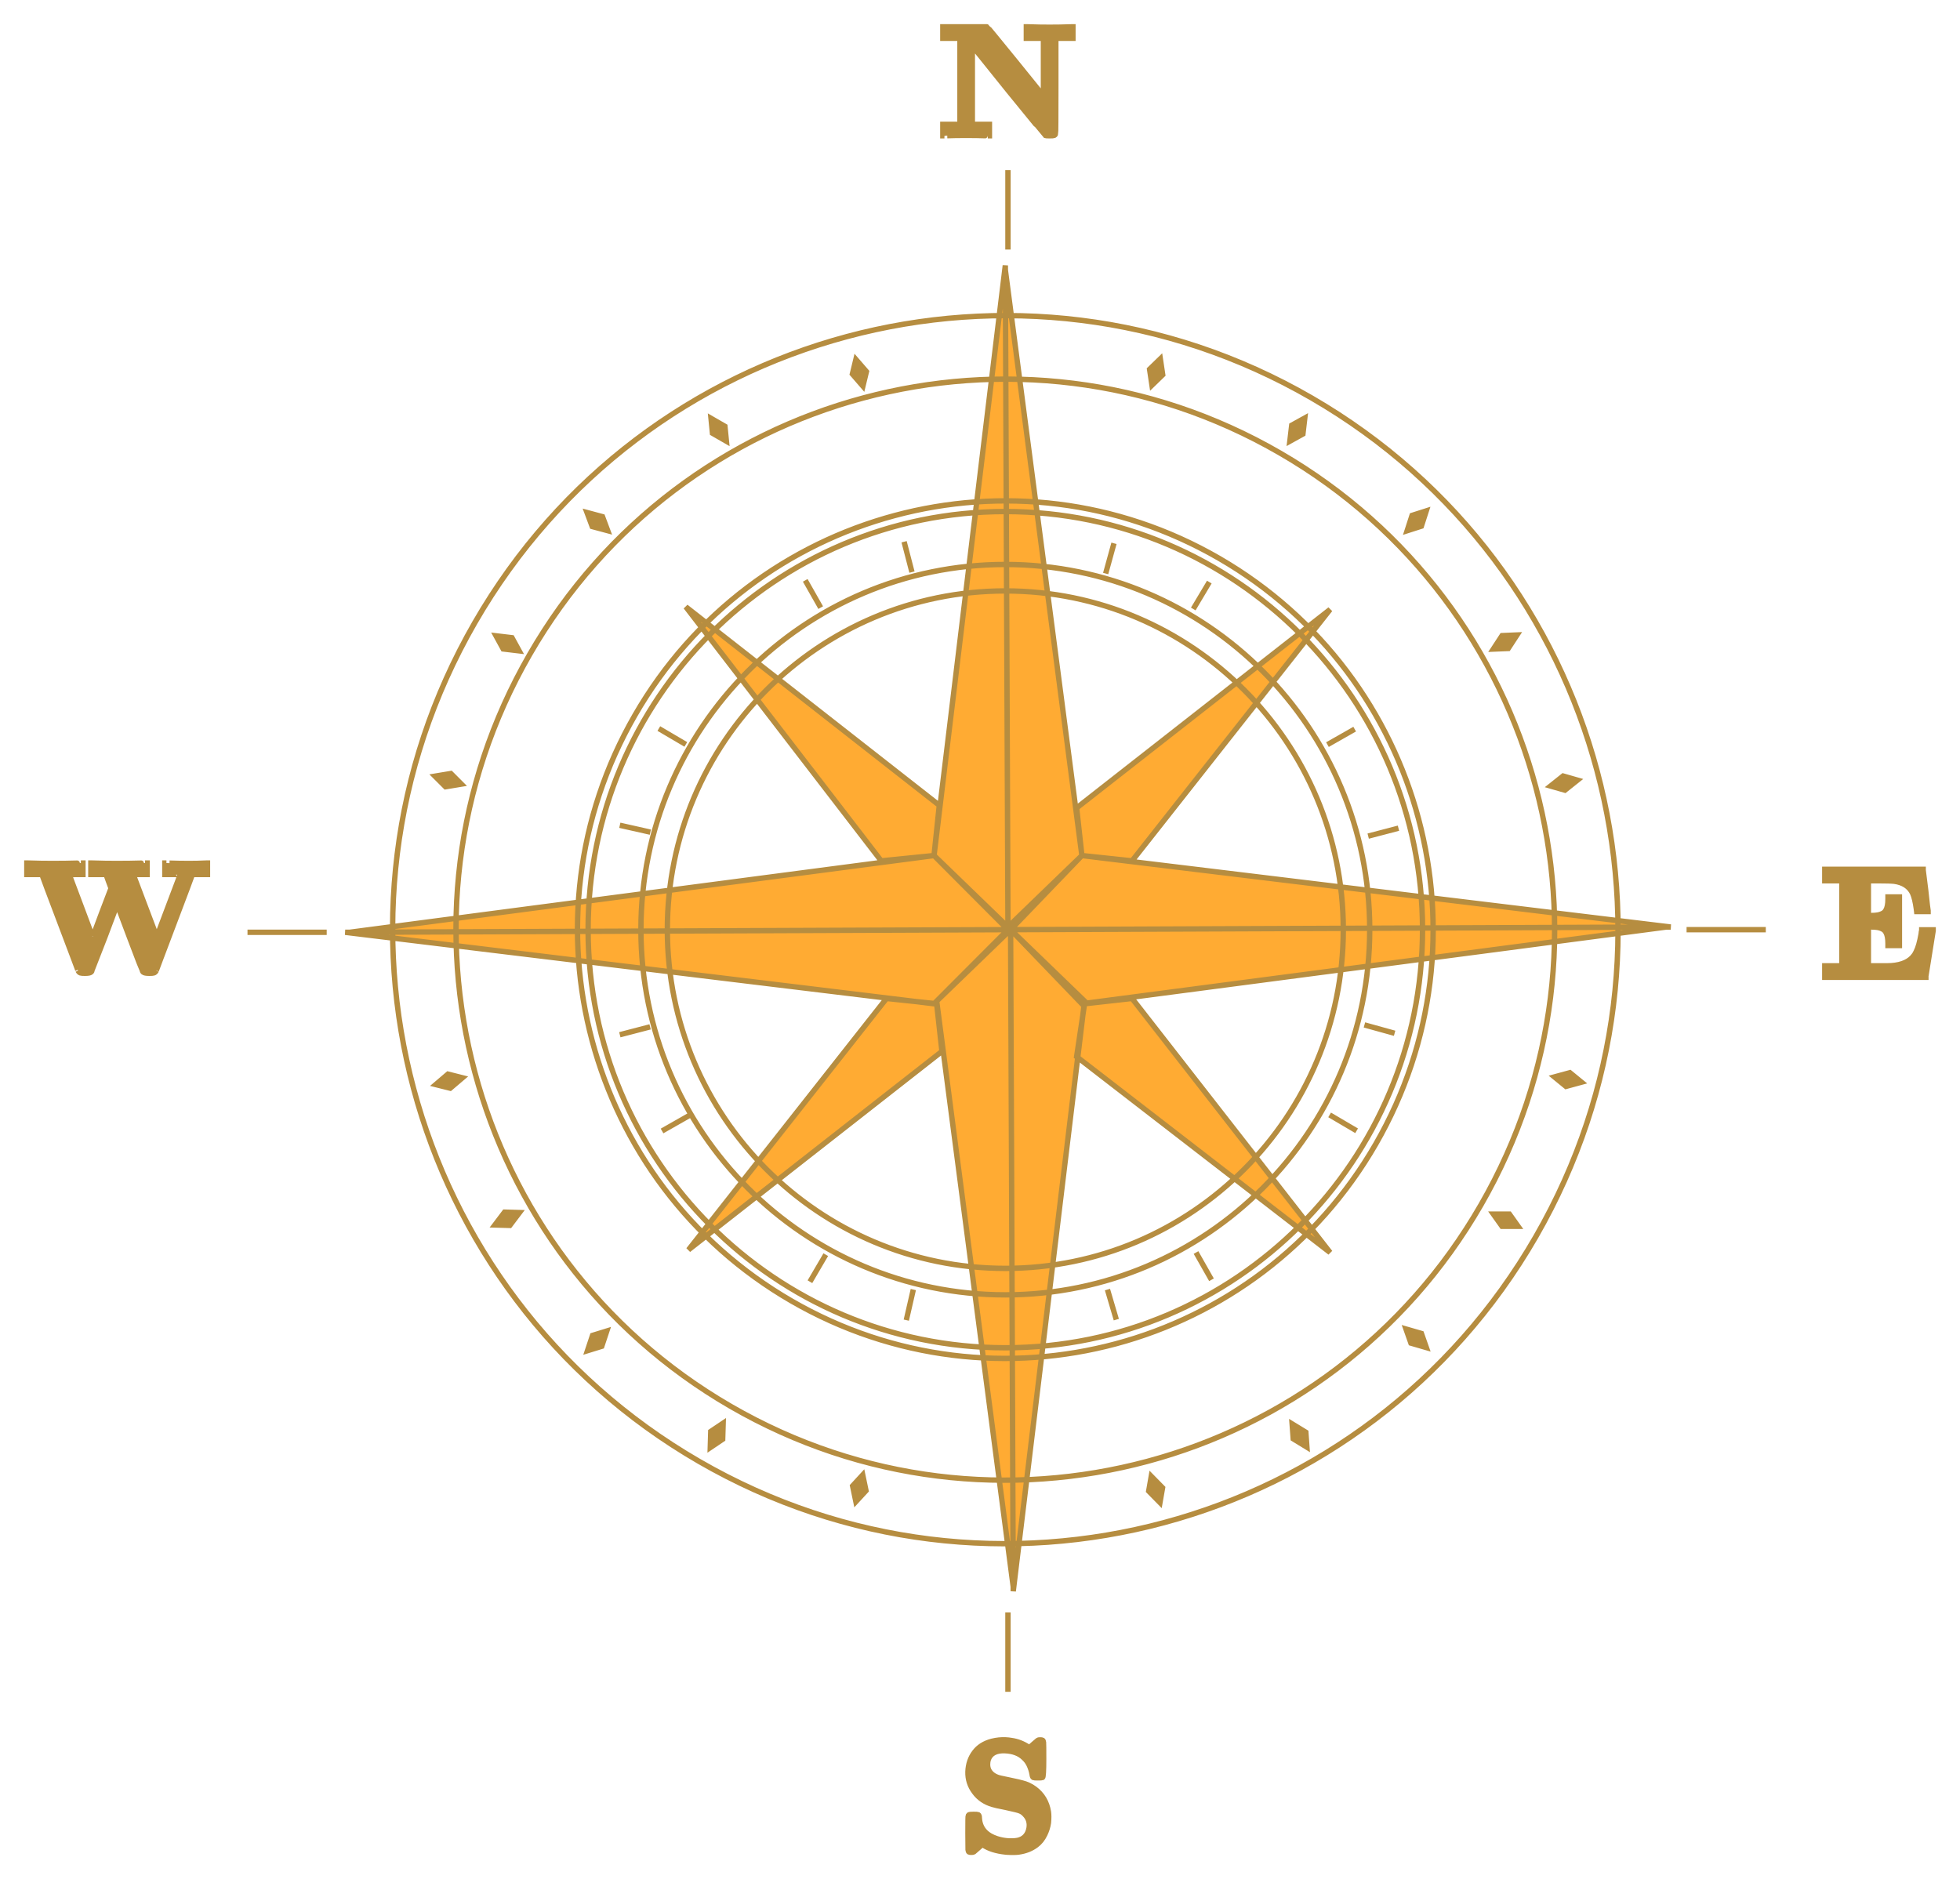 <svg width="73" height="70" viewBox="0 0 73 70" fill="none" xmlns="http://www.w3.org/2000/svg">
<path d="M37.541 34.531L37.444 10.057L37.433 9.973L34.788 31.869L37.541 34.531Z" fill="#FFAB33"/>
<path d="M37.541 34.531L40.295 31.869L37.444 10.057L37.541 34.531Z" fill="#FFAB33"/>
<path d="M37.737 59.103L37.64 34.63L34.886 37.291L37.737 59.103Z" fill="#FFAB33"/>
<path d="M40.394 37.291L37.64 34.63L37.737 59.103L37.748 59.188L40.394 37.291Z" fill="#FFAB33"/>
<path d="M37.541 34.63L34.788 31.869L13.026 34.727L37.541 34.63Z" fill="#FFAB33"/>
<path d="M34.788 37.39L37.541 34.63L13.026 34.727L12.942 34.738L34.788 37.39Z" fill="#FFAB33"/>
<path d="M37.64 34.63L62.057 34.532L62.141 34.521L40.295 31.869L37.64 34.63Z" fill="#FFAB33"/>
<path d="M37.64 34.63L40.295 37.39L62.057 34.532L37.64 34.63Z" fill="#FFAB33"/>
<path d="M40.099 30.095L49.54 22.702L42.164 32.067L40.295 31.869L40.099 30.095Z" fill="#FFAB33"/>
<path d="M42.164 37.192L49.54 46.656L40.099 39.361L40.394 37.39L42.164 37.192Z" fill="#FFAB33"/>
<path d="M35.083 39.164L25.642 46.557L33.018 37.192L34.886 37.39L35.083 39.164Z" fill="#FFAB33"/>
<path d="M32.821 32.067L25.543 22.604L34.984 29.997L34.788 31.869L32.821 32.067Z" fill="#FFAB33"/>
<path d="M1 32.149H1.065L1.537 32.161C1.812 32.165 2.115 32.165 2.446 32.161C2.827 32.153 3.016 32.149 3.012 32.149H3.089V32.575H2.835C2.666 32.575 2.581 32.579 2.581 32.587L3.012 33.734C3.303 34.515 3.449 34.9 3.449 34.888C3.449 34.911 3.563 34.614 3.791 33.995C4.019 33.388 4.133 33.082 4.133 33.078L4.039 32.824L3.95 32.575H3.384V32.149H3.449L3.921 32.161C4.196 32.165 4.497 32.165 4.824 32.161C5.213 32.153 5.406 32.149 5.402 32.149H5.479V32.575H5.219C5.05 32.575 4.965 32.577 4.965 32.581L5.402 33.74L5.839 34.894L6.712 32.581C6.712 32.577 6.618 32.575 6.429 32.575H6.14V32.149H6.199C6.195 32.149 6.35 32.153 6.665 32.161C6.932 32.165 7.16 32.165 7.349 32.161C7.566 32.153 7.676 32.149 7.68 32.149H7.727V32.575H7.166L7.149 32.623C7.145 32.642 6.922 33.234 6.482 34.397C6.033 35.584 5.813 36.169 5.821 36.154C5.797 36.201 5.766 36.23 5.727 36.242C5.707 36.25 5.652 36.254 5.561 36.254C5.443 36.254 5.369 36.24 5.337 36.213C5.317 36.193 5.306 36.177 5.302 36.165C5.298 36.161 5.138 35.745 4.824 34.917L4.363 33.693L3.903 34.917C3.588 35.745 3.429 36.161 3.425 36.165C3.421 36.177 3.409 36.193 3.39 36.213C3.358 36.24 3.284 36.254 3.166 36.254C3.075 36.254 3.02 36.25 3 36.242C2.961 36.23 2.93 36.201 2.906 36.154C2.914 36.169 2.694 35.584 2.245 34.397C1.804 33.234 1.582 32.642 1.578 32.623L1.561 32.575H1V32.149Z" fill="#B68D40"/>
<path d="M35.116 1H36.751L36.774 1.012C36.786 1.016 37.134 1.44 37.819 2.283C38.515 3.143 38.857 3.567 38.846 3.555L38.863 3.573V1.426H38.226V1H38.285L38.716 1.012C38.968 1.016 39.219 1.016 39.471 1.012C39.754 1.004 39.898 1 39.902 1H39.961V1.426H39.324V3.2C39.324 4.379 39.32 4.976 39.312 4.992C39.304 5.016 39.288 5.034 39.264 5.045C39.249 5.053 39.192 5.057 39.093 5.057C38.995 5.057 38.938 5.053 38.922 5.045C38.914 5.042 38.464 4.491 37.571 3.395C36.67 2.272 36.224 1.718 36.231 1.733L36.214 1.716V4.631H36.851V5.057H36.792C36.796 5.057 36.652 5.053 36.361 5.045C36.11 5.042 35.858 5.042 35.606 5.045C35.315 5.053 35.171 5.057 35.175 5.057H35.116V4.631H35.754V1.426H35.116V1Z" fill="#B68D40"/>
<path d="M67.964 32.382H71.628V32.406C71.632 32.421 71.664 32.676 71.723 33.169C71.774 33.65 71.803 33.904 71.811 33.932V33.955H71.386L71.374 33.855C71.339 33.598 71.292 33.403 71.233 33.269C71.111 33.021 70.885 32.873 70.554 32.826C70.448 32.814 70.249 32.808 69.958 32.808H69.587V34.103H69.693C69.874 34.103 70.005 34.081 70.088 34.038C70.155 34.011 70.204 33.967 70.236 33.908C70.291 33.817 70.318 33.677 70.318 33.488V33.411H70.743V35.221H70.318V35.144C70.318 34.955 70.291 34.815 70.236 34.724C70.204 34.665 70.155 34.622 70.088 34.594C70.005 34.551 69.874 34.529 69.693 34.529H69.587V35.978H69.97C70.249 35.978 70.407 35.976 70.442 35.972C70.843 35.944 71.127 35.814 71.292 35.582C71.312 35.558 71.337 35.513 71.369 35.446C71.439 35.308 71.5 35.091 71.552 34.795C71.559 34.716 71.567 34.669 71.575 34.653V34.635H72V34.653C71.996 34.661 71.951 34.949 71.864 35.517C71.778 36.088 71.733 36.378 71.729 36.386V36.404H67.964V35.978H68.601V32.808H67.964V32.382Z" fill="#B68D40"/>
<path d="M37.201 64.817C37.366 64.801 37.526 64.807 37.679 64.835C37.895 64.866 38.1 64.945 38.293 65.071C38.316 65.091 38.334 65.099 38.346 65.095C38.366 65.075 38.417 65.03 38.499 64.959C38.602 64.872 38.655 64.827 38.659 64.823C38.67 64.815 38.698 64.811 38.741 64.811C38.788 64.811 38.818 64.815 38.83 64.823C38.849 64.835 38.861 64.862 38.865 64.906C38.869 64.961 38.871 65.166 38.871 65.521C38.871 65.962 38.857 66.193 38.83 66.213C38.814 66.221 38.757 66.224 38.659 66.224C38.56 66.224 38.503 66.221 38.488 66.213C38.464 66.201 38.448 66.159 38.44 66.088C38.417 65.962 38.379 65.846 38.328 65.74C38.281 65.641 38.216 65.554 38.133 65.479C37.964 65.314 37.728 65.225 37.425 65.213C37.103 65.201 36.898 65.308 36.812 65.532C36.792 65.588 36.782 65.651 36.782 65.722C36.782 65.801 36.796 65.87 36.824 65.929C36.883 66.051 36.989 66.142 37.142 66.201C37.17 66.217 37.321 66.252 37.597 66.307C37.88 66.366 38.037 66.402 38.069 66.414C38.242 66.457 38.397 66.53 38.535 66.632C38.818 66.841 38.989 67.127 39.048 67.49C39.064 67.6 39.064 67.739 39.048 67.904C39.025 68.054 38.979 68.198 38.912 68.336C38.834 68.498 38.73 68.628 38.6 68.726C38.419 68.864 38.2 68.951 37.945 68.987C37.846 69.002 37.695 69.004 37.49 68.992C37.471 68.989 37.455 68.987 37.443 68.987C37.105 68.951 36.833 68.866 36.629 68.732C36.605 68.716 36.587 68.71 36.576 68.714C36.556 68.734 36.505 68.779 36.422 68.85C36.32 68.937 36.267 68.983 36.263 68.987C36.251 68.994 36.224 68.998 36.18 68.998C36.133 68.998 36.104 68.994 36.092 68.987C36.072 68.975 36.06 68.947 36.056 68.904C36.053 68.849 36.051 68.645 36.051 68.294C36.051 67.865 36.054 67.644 36.062 67.632C36.066 67.624 36.074 67.614 36.086 67.603C36.106 67.591 36.163 67.585 36.257 67.585C36.359 67.585 36.418 67.589 36.434 67.597C36.462 67.612 36.475 67.654 36.475 67.721C36.487 67.934 36.562 68.109 36.7 68.247C36.802 68.35 36.944 68.43 37.124 68.49C37.357 68.565 37.589 68.59 37.821 68.567C37.852 68.563 37.88 68.559 37.903 68.555C38.014 68.531 38.104 68.484 38.175 68.413C38.254 68.334 38.305 68.228 38.328 68.093C38.36 67.892 38.305 67.721 38.163 67.579C38.104 67.512 38.027 67.465 37.933 67.437C37.917 67.429 37.76 67.392 37.461 67.325C37.178 67.269 37.016 67.234 36.977 67.218C36.686 67.135 36.458 66.98 36.292 66.751C36.123 66.526 36.043 66.274 36.051 65.994C36.062 65.714 36.145 65.473 36.298 65.272C36.444 65.075 36.656 64.939 36.936 64.864C37.03 64.841 37.119 64.825 37.201 64.817Z" fill="#B68D40"/>
<path d="M16.2 28.912L16.791 28.814L17.184 29.208L16.594 29.306L16.2 28.912Z" fill="#B68D40"/>
<path d="M18.474 23.684L19.068 23.755L19.336 24.244L18.742 24.173L18.474 23.684Z" fill="#B68D40"/>
<path d="M21.862 19.091L22.44 19.246L22.635 19.768L22.057 19.613L21.862 19.091Z" fill="#B68D40"/>
<path d="M26.481 15.582L27 15.881L27.055 16.436L26.536 16.137L26.481 15.582Z" fill="#B68D40"/>
<path d="M31.878 13.389L32.27 13.842L32.139 14.384L31.747 13.931L31.878 13.389Z" fill="#B68D40"/>
<path d="M43.216 13.367L43.305 13.96L42.905 14.348L42.816 13.755L43.216 13.367Z" fill="#B68D40"/>
<path d="M48.597 15.571L48.527 16.166L48.04 16.435L48.11 15.84L48.597 15.571Z" fill="#B68D40"/>
<path d="M53.122 19.03L52.938 19.6L52.408 19.77L52.592 19.199L53.122 19.03Z" fill="#B68D40"/>
<path d="M56.501 23.653L56.174 24.155L55.618 24.178L55.945 23.677L56.501 23.653Z" fill="#B68D40"/>
<path d="M58.753 29.06L58.285 29.433L57.75 29.28L58.218 28.907L58.753 29.06Z" fill="#B68D40"/>
<path d="M58.902 40.311L58.325 40.468L57.894 40.115L58.471 39.958L58.902 40.311Z" fill="#B68D40"/>
<path d="M56.54 45.679L55.942 45.679L55.619 45.225L56.217 45.225L56.54 45.679Z" fill="#B68D40"/>
<path d="M53.125 50.197L52.55 50.03L52.365 49.505L52.94 49.671L53.125 50.197Z" fill="#B68D40"/>
<path d="M48.676 53.907L48.166 53.595L48.125 53.039L48.636 53.351L48.676 53.907Z" fill="#B68D40"/>
<path d="M43.203 55.969L42.783 55.542L42.879 54.992L43.299 55.42L43.203 55.969Z" fill="#B68D40"/>
<path d="M31.877 55.937L31.755 55.35L32.132 54.94L32.254 55.527L31.877 55.937Z" fill="#B68D40"/>
<path d="M26.454 53.922L26.472 53.322L26.934 53.012L26.916 53.611L26.454 53.922Z" fill="#B68D40"/>
<path d="M21.88 50.313L22.069 49.744L22.601 49.58L22.412 50.149L21.88 50.313Z" fill="#B68D40"/>
<path d="M18.432 45.63L18.793 45.152L19.349 45.168L18.988 45.646L18.432 45.63Z" fill="#B68D40"/>
<path d="M16.229 40.4L16.685 40.011L17.224 40.147L16.768 40.535L16.229 40.4Z" fill="#B68D40"/>
<path d="M37.541 34.531L34.788 31.869M37.541 34.531L40.295 31.869M37.541 34.531L37.444 10.057M34.788 31.869L37.433 9.973M34.788 31.869L37.541 34.63M34.788 31.869L13.026 34.727M34.788 31.869L34.984 29.997L25.543 22.604L32.821 32.067L34.788 31.869ZM37.433 9.973L37.443 9.887L37.444 10.057M37.433 9.973L37.444 10.057M40.295 31.869L37.444 10.057M40.295 31.869L37.64 34.63M40.295 31.869L62.141 34.521M40.295 31.869L42.164 32.067L49.54 22.702L40.099 30.095L40.295 31.869ZM37.64 34.63L40.394 37.291L37.748 59.188M37.64 34.63L34.886 37.291L37.737 59.103M37.64 34.63L37.737 59.103M37.64 34.63L40.295 37.39L62.057 34.532M37.64 34.63L62.057 34.532M37.748 59.188L37.738 59.273L37.737 59.103M37.748 59.188L37.737 59.103M37.541 34.63L34.788 37.39L12.942 34.738M37.541 34.63L13.026 34.727M12.942 34.738L12.857 34.728L13.026 34.727M12.942 34.738L13.026 34.727M62.141 34.521L62.226 34.531L62.057 34.532M62.141 34.521L62.057 34.532M24.538 27.138L25.543 27.729M29.991 21.618L30.567 22.634M33.673 20.18L33.966 21.311M41.49 20.238L41.18 21.364M45.041 21.682L44.443 22.685M50.455 27.16L49.441 27.737M52.086 30.85L50.958 31.145M51.942 38.489L50.818 38.178M50.527 42.121L49.522 41.53M45.122 47.672L44.546 46.656M41.577 49.156L41.247 48.036M33.755 49.175L34.016 48.036M30.166 47.744L30.756 46.736M24.658 42.129L25.672 41.552M23.085 38.544L24.213 38.25M23.085 30.741L24.222 30.997M9.218 34.728H12.168M37.541 6.339V9.296M65.767 34.63H62.816M37.541 60.062V63.019M50.031 34.63C50.031 41.598 44.395 47.247 37.443 47.247C30.491 47.247 24.855 41.598 24.855 34.63C24.855 27.661 30.491 22.012 37.443 22.012C44.395 22.012 50.031 27.661 50.031 34.63ZM51.241 42.614C46.841 50.252 37.097 52.869 29.477 48.459C21.857 44.049 19.246 34.283 23.646 26.645C28.045 19.007 37.789 16.39 45.409 20.8C53.029 25.21 55.64 34.976 51.241 42.614ZM55.158 44.881C49.51 54.688 36.999 58.048 27.215 52.386C17.431 46.724 14.079 34.184 19.728 24.378C25.377 14.571 37.887 11.211 47.671 16.873C57.455 22.535 60.807 35.075 55.158 44.881ZM57.203 46.064C50.902 57.002 36.948 60.75 26.035 54.435C15.122 48.12 11.383 34.133 17.684 23.195C23.984 12.257 37.938 8.509 48.851 14.824C59.764 21.139 63.503 35.126 57.203 46.064ZM51.015 34.63C51.015 42.142 44.939 48.233 37.443 48.233C29.948 48.233 23.871 42.142 23.871 34.63C23.871 27.117 29.948 21.026 37.443 21.026C44.939 21.026 51.015 27.117 51.015 34.63ZM52.982 34.63C52.982 43.231 46.025 50.204 37.443 50.204C28.861 50.204 21.904 43.231 21.904 34.63C21.904 26.028 28.861 19.055 37.443 19.055C46.025 19.055 52.982 26.028 52.982 34.63ZM42.164 37.192L49.54 46.656L40.099 39.361L40.394 37.39L42.164 37.192ZM35.083 39.164L25.642 46.557L33.018 37.192L34.886 37.39L35.083 39.164ZM1 32.149H1.065L1.537 32.161C1.812 32.165 2.115 32.165 2.446 32.161C2.827 32.153 3.016 32.149 3.012 32.149H3.089V32.575H2.835C2.666 32.575 2.581 32.579 2.581 32.587L3.012 33.734C3.303 34.515 3.449 34.9 3.449 34.888C3.449 34.911 3.563 34.614 3.791 33.995C4.019 33.388 4.133 33.082 4.133 33.078L4.039 32.824L3.95 32.575H3.384V32.149H3.449L3.921 32.161C4.196 32.165 4.497 32.165 4.824 32.161C5.213 32.153 5.406 32.149 5.402 32.149H5.479V32.575H5.219C5.05 32.575 4.965 32.577 4.965 32.581L5.402 33.74L5.839 34.894L6.712 32.581C6.712 32.577 6.618 32.575 6.429 32.575H6.14V32.149H6.199C6.195 32.149 6.35 32.153 6.665 32.161C6.932 32.165 7.16 32.165 7.349 32.161C7.566 32.153 7.676 32.149 7.68 32.149H7.727V32.575H7.166L7.149 32.623C7.145 32.642 6.922 33.234 6.482 34.397C6.033 35.584 5.813 36.169 5.821 36.154C5.797 36.201 5.766 36.23 5.727 36.242C5.707 36.25 5.652 36.254 5.561 36.254C5.443 36.254 5.369 36.24 5.337 36.213C5.317 36.193 5.306 36.177 5.302 36.165C5.298 36.161 5.138 35.745 4.824 34.917L4.363 33.693L3.903 34.917C3.588 35.745 3.429 36.161 3.425 36.165C3.421 36.177 3.409 36.193 3.39 36.213C3.358 36.24 3.284 36.254 3.166 36.254C3.075 36.254 3.02 36.25 3 36.242C2.961 36.23 2.93 36.201 2.906 36.154C2.914 36.169 2.694 35.584 2.245 34.397C1.804 33.234 1.582 32.642 1.578 32.623L1.561 32.575H1V32.149ZM35.116 1V1.426H35.754V4.631H35.116V5.057H35.175C35.171 5.057 35.315 5.053 35.606 5.045C35.858 5.042 36.11 5.042 36.361 5.045C36.652 5.053 36.796 5.057 36.792 5.057H36.851V4.631H36.214V1.716L36.231 1.733C36.224 1.718 36.67 2.272 37.571 3.395C38.464 4.491 38.914 5.042 38.922 5.045C38.938 5.053 38.995 5.057 39.093 5.057C39.192 5.057 39.249 5.053 39.264 5.045C39.288 5.034 39.304 5.016 39.312 4.992C39.32 4.976 39.324 4.379 39.324 3.2V1.426H39.961V1H39.902C39.898 1 39.754 1.004 39.471 1.012C39.219 1.016 38.968 1.016 38.716 1.012L38.285 1H38.226V1.426H38.863V3.573L38.846 3.555C38.857 3.567 38.515 3.143 37.819 2.283C37.134 1.44 36.786 1.016 36.774 1.012L36.751 1H35.116ZM67.964 32.382V32.808H68.601V35.978H67.964V36.404H71.729V36.386C71.733 36.378 71.778 36.088 71.864 35.517C71.951 34.949 71.996 34.661 72 34.653V34.635H71.575V34.653C71.567 34.669 71.559 34.716 71.552 34.795C71.5 35.091 71.439 35.308 71.369 35.446C71.337 35.513 71.312 35.558 71.292 35.582C71.127 35.814 70.843 35.944 70.442 35.972C70.407 35.976 70.249 35.978 69.97 35.978H69.587V34.529H69.693C69.874 34.529 70.005 34.551 70.088 34.594C70.155 34.622 70.204 34.665 70.236 34.724C70.291 34.815 70.318 34.955 70.318 35.144V35.221H70.743V33.411H70.318V33.488C70.318 33.677 70.291 33.817 70.236 33.908C70.204 33.967 70.155 34.011 70.088 34.038C70.005 34.081 69.874 34.103 69.693 34.103H69.587V32.808H69.958C70.249 32.808 70.448 32.814 70.554 32.826C70.885 32.873 71.111 33.021 71.233 33.269C71.292 33.403 71.339 33.598 71.374 33.855L71.386 33.955H71.811V33.932C71.803 33.904 71.774 33.65 71.723 33.169C71.664 32.676 71.632 32.421 71.628 32.406V32.382H67.964ZM37.201 64.817C37.366 64.801 37.526 64.807 37.679 64.835C37.895 64.866 38.1 64.945 38.293 65.071C38.316 65.091 38.334 65.099 38.346 65.095C38.366 65.075 38.417 65.03 38.499 64.959C38.602 64.872 38.655 64.827 38.659 64.823C38.67 64.815 38.698 64.811 38.741 64.811C38.788 64.811 38.818 64.815 38.83 64.823C38.849 64.835 38.861 64.862 38.865 64.906C38.869 64.961 38.871 65.166 38.871 65.521C38.871 65.962 38.857 66.193 38.83 66.213C38.814 66.221 38.757 66.224 38.659 66.224C38.56 66.224 38.503 66.221 38.488 66.213C38.464 66.201 38.448 66.159 38.44 66.088C38.417 65.962 38.379 65.846 38.328 65.74C38.281 65.641 38.216 65.554 38.133 65.479C37.964 65.314 37.728 65.225 37.425 65.213C37.103 65.201 36.898 65.308 36.812 65.532C36.792 65.588 36.782 65.651 36.782 65.722C36.782 65.801 36.796 65.87 36.824 65.929C36.883 66.051 36.989 66.142 37.142 66.201C37.17 66.217 37.321 66.252 37.597 66.307C37.88 66.366 38.037 66.402 38.069 66.414C38.242 66.457 38.397 66.53 38.535 66.632C38.818 66.841 38.989 67.127 39.048 67.49C39.064 67.6 39.064 67.739 39.048 67.904C39.025 68.054 38.979 68.198 38.912 68.336C38.834 68.498 38.73 68.628 38.6 68.726C38.419 68.864 38.2 68.951 37.945 68.987C37.846 69.002 37.695 69.004 37.49 68.992C37.471 68.989 37.455 68.987 37.443 68.987C37.105 68.951 36.833 68.866 36.629 68.732C36.605 68.716 36.587 68.71 36.576 68.714C36.556 68.734 36.505 68.779 36.422 68.85C36.32 68.937 36.267 68.983 36.263 68.987C36.251 68.994 36.224 68.998 36.18 68.998C36.133 68.998 36.104 68.994 36.092 68.987C36.072 68.975 36.06 68.947 36.056 68.904C36.053 68.849 36.051 68.645 36.051 68.294C36.051 67.865 36.054 67.644 36.062 67.632C36.066 67.624 36.074 67.614 36.086 67.603C36.106 67.591 36.163 67.585 36.257 67.585C36.359 67.585 36.418 67.589 36.434 67.597C36.462 67.612 36.475 67.654 36.475 67.721C36.487 67.934 36.562 68.109 36.7 68.247C36.802 68.35 36.944 68.43 37.124 68.49C37.357 68.565 37.589 68.59 37.821 68.567C37.852 68.563 37.88 68.559 37.903 68.555C38.014 68.531 38.104 68.484 38.175 68.413C38.254 68.334 38.305 68.228 38.328 68.093C38.36 67.892 38.305 67.721 38.163 67.579C38.104 67.512 38.027 67.465 37.933 67.437C37.917 67.429 37.76 67.392 37.461 67.325C37.178 67.269 37.016 67.234 36.977 67.218C36.686 67.135 36.458 66.98 36.292 66.751C36.123 66.526 36.043 66.274 36.051 65.994C36.062 65.714 36.145 65.473 36.298 65.272C36.444 65.075 36.656 64.939 36.936 64.864C37.03 64.841 37.119 64.825 37.201 64.817ZM16.2 28.912L16.791 28.814L17.184 29.208L16.594 29.306L16.2 28.912ZM18.474 23.684L19.068 23.755L19.336 24.244L18.742 24.173L18.474 23.684ZM21.862 19.091L22.44 19.246L22.635 19.768L22.057 19.613L21.862 19.091ZM26.481 15.582L27 15.881L27.055 16.436L26.536 16.137L26.481 15.582ZM31.878 13.389L32.27 13.842L32.139 14.384L31.747 13.931L31.878 13.389ZM43.216 13.367L43.305 13.96L42.905 14.348L42.816 13.755L43.216 13.367ZM48.597 15.571L48.527 16.166L48.04 16.435L48.11 15.84L48.597 15.571ZM53.122 19.03L52.938 19.6L52.408 19.77L52.592 19.199L53.122 19.03ZM56.501 23.653L56.174 24.155L55.618 24.178L55.945 23.677L56.501 23.653ZM58.753 29.06L58.285 29.433L57.75 29.28L58.218 28.907L58.753 29.06ZM58.902 40.311L58.325 40.468L57.894 40.115L58.471 39.958L58.902 40.311ZM56.54 45.679L55.942 45.679L55.619 45.225L56.217 45.225L56.54 45.679ZM53.125 50.197L52.55 50.03L52.365 49.505L52.94 49.671L53.125 50.197ZM48.676 53.907L48.166 53.595L48.125 53.039L48.636 53.351L48.676 53.907ZM43.203 55.969L42.783 55.542L42.879 54.992L43.299 55.42L43.203 55.969ZM31.877 55.937L31.755 55.35L32.132 54.94L32.254 55.527L31.877 55.937ZM26.454 53.922L26.472 53.322L26.934 53.012L26.916 53.611L26.454 53.922ZM21.88 50.313L22.069 49.744L22.601 49.58L22.412 50.149L21.88 50.313ZM18.432 45.63L18.793 45.152L19.349 45.168L18.988 45.646L18.432 45.63ZM16.229 40.4L16.685 40.011L17.224 40.147L16.768 40.535L16.229 40.4Z" stroke="#B68D40" stroke-width="0.2"/>
</svg>
